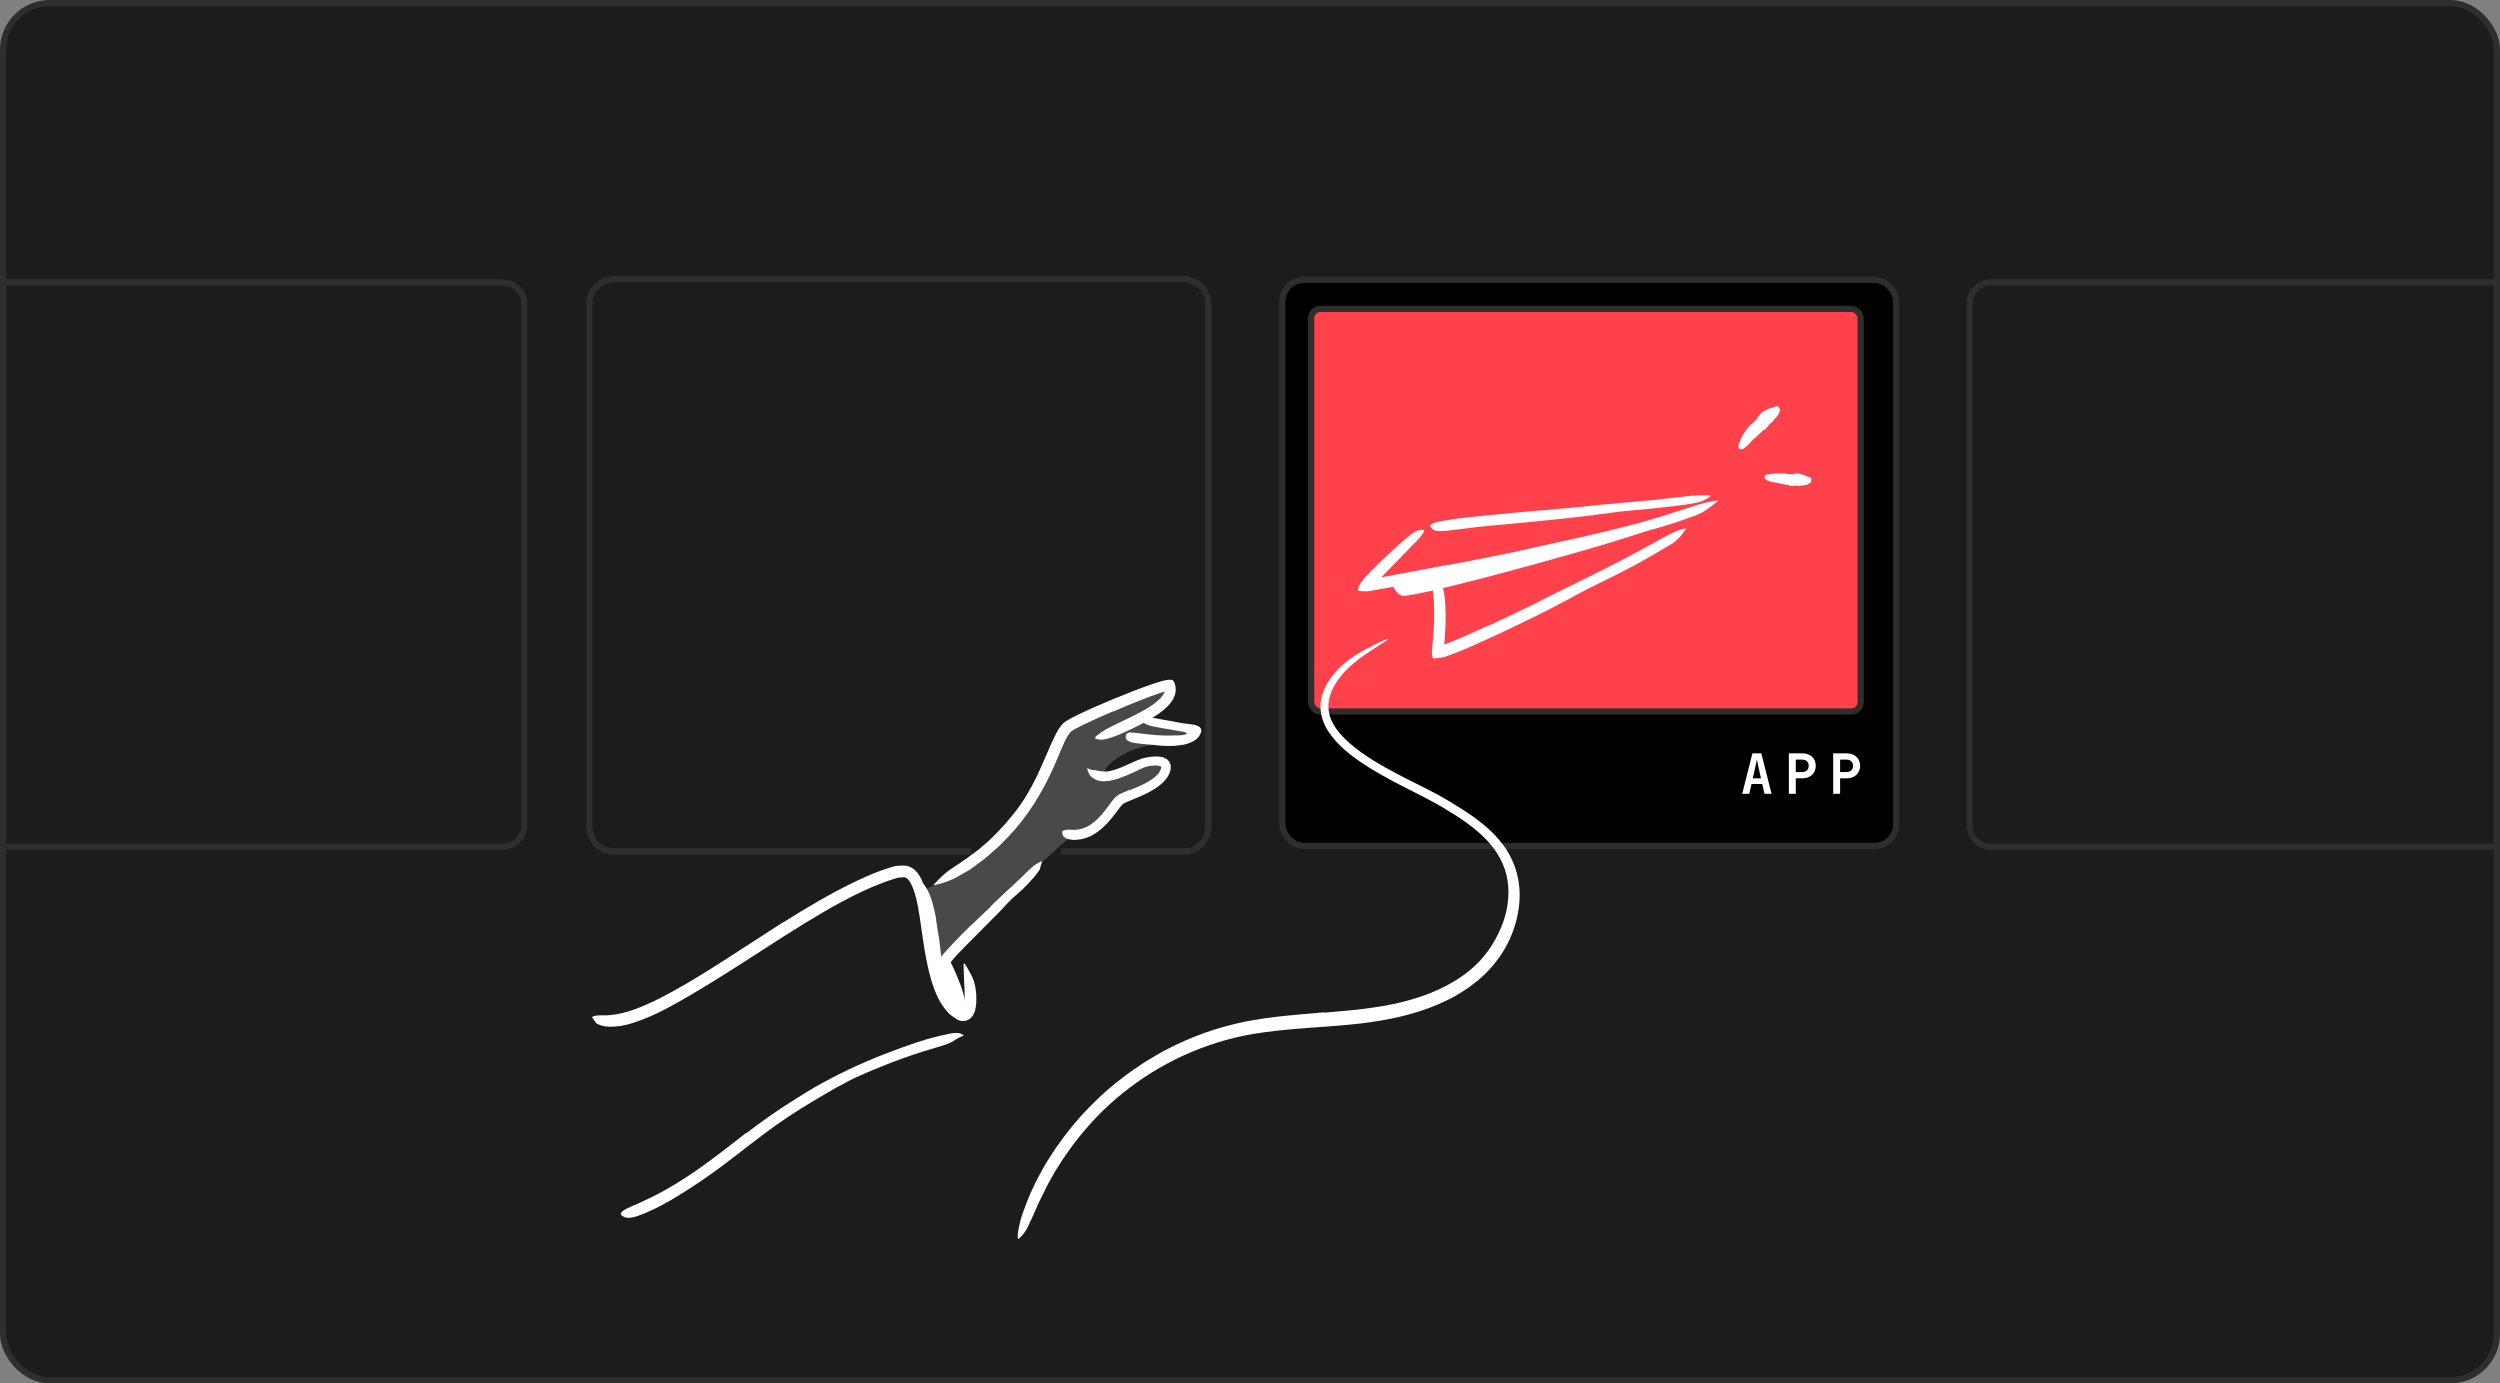 <svg width="403" height="223" viewBox="0 0 403 223" fill="none" xmlns="http://www.w3.org/2000/svg">
<rect x="0" y="0" width="403" height="223" fill="#808080" stroke="none"/>
<rect x="0.5" y="0.5" width="402" height="222" rx="7.5" fill="#1C1C1C"/>
<rect x="0.5" y="0.5" width="402" height="222" rx="7.5" stroke="#2E2E2E"/>
<path d="M156.5 137.261L99 137.261C96.791 137.261 95 135.47 95 133.261L95 49C95 46.791 96.791 45 99 45L190.792 45C193.001 45 194.792 46.791 194.792 49L194.792 133.261C194.792 135.47 193.001 137.261 190.792 137.261L171 137.261" stroke="#2E2E2E"/>
<path d="M0.5 45.5L81 45.5C82.933 45.5 84.5 47.067 84.5 49L84.5 133C84.5 134.933 82.933 136.5 81 136.5L0.5 136.5L0.5 45.5Z" stroke="#2E2E2E"/>
<path d="M317.5 49C317.5 47.067 319.067 45.5 321 45.5L402.5 45.5L402.5 136.5L321 136.5C319.067 136.5 317.5 134.933 317.5 133L317.5 49Z" stroke="#2E2E2E"/>
<path opacity="0.2" d="M148.766 143.557C148.766 143.557 156.36 140.064 159.303 137.164C162.246 134.264 169.008 122.079 171.016 118.525C173.025 114.964 187.083 110.247 188.043 110.737C189.003 111.228 187.717 113.826 186.541 114.561C185.366 115.295 184.302 115.861 184.302 115.861C184.302 115.861 192.544 116.49 192.556 117.538C192.568 118.585 191.63 120.217 189.023 119.936C186.416 119.654 181.306 120.422 178.316 123.772C178.316 123.772 177.255 125.81 178.97 125.305C180.685 124.8 185.536 121.689 186.782 122.686C188.02 123.689 188.373 124.245 187.374 125.222C186.375 126.199 182.132 128.616 180.731 129.154C179.332 129.685 177.87 133.469 176.053 134.05C174.236 134.638 173.845 135.051 173.051 134.701C172.25 134.35 150.779 155.699 150.779 155.699L148.765 143.571L148.766 143.557Z" fill="white"/>
<path d="M150.871 148.1C151.009 148.908 151.127 149.714 151.244 150.519C151.285 150.812 151.363 151.102 151.397 151.394C151.52 152.424 151.641 153.468 151.763 154.498C151.831 154.952 151.906 155.407 151.973 155.862C152.023 156.148 152.071 156.442 152.12 156.728C152.147 157.019 152.144 157.322 152.142 157.618C152.13 157.804 152.029 157.8 151.862 157.675C151.701 157.55 151.423 157.311 151.269 156.992C151.077 156.416 150.929 155.831 150.788 155.246C150.699 154.653 150.64 154.048 150.603 153.445C150.557 152.719 150.373 151.993 150.248 151.266C150.108 150.465 149.982 149.673 149.828 148.877C149.735 148.392 149.634 147.905 149.527 147.418C149.351 146.685 149.183 145.946 148.94 145.243C148.745 144.695 148.495 144.186 148.276 143.658L148.124 143.318C147.969 142.876 148.017 142.693 148.224 142.506C148.273 142.46 148.321 142.408 148.368 142.377C148.54 142.258 148.773 142.376 149.002 142.667C149.332 143.105 149.576 143.593 149.82 144.087C150.034 144.593 150.194 145.129 150.347 145.665C150.574 146.46 150.741 147.278 150.908 148.089L150.878 148.101L150.871 148.1Z" fill="white"/>
<path d="M150.662 156.74C150.662 156.74 153.344 164.531 155.032 163.67C157.185 162.569 152.937 154.491 152.937 154.491L150.662 156.74Z" fill="white"/>
<path d="M126.116 148.77C130.06 146.307 134.073 143.887 138.351 141.885C139.91 141.154 141.5 140.456 143.18 139.94L143.733 139.775C143.926 139.723 144.063 139.658 144.379 139.605C144.644 139.56 144.875 139.556 145.057 139.546C145.252 139.545 145.32 139.523 145.673 139.532C146.253 139.506 146.84 139.77 147.283 140.083C147.696 140.422 148.002 140.808 148.229 141.185C148.683 141.947 148.95 142.711 149.167 143.462C149.383 144.213 149.558 144.96 149.703 145.704C150.285 148.679 150.625 151.622 151.223 154.505C151.486 155.78 151.808 157.04 152.237 158.247C152.659 159.452 153.202 160.606 153.951 161.521C154.064 161.678 154.194 161.814 154.326 161.936L154.522 162.13C154.588 162.194 154.609 162.196 154.649 162.23C154.79 162.331 154.964 162.465 155.137 162.396C155.305 162.313 155.355 162.109 155.387 161.947C155.414 161.827 155.472 161.35 155.489 160.976C155.522 160.186 155.493 159.368 155.435 158.547C155.391 158.139 155.391 157.727 155.392 157.309C155.386 156.89 155.372 156.478 155.344 156.056C155.273 155.017 155.393 155.109 155.878 155.925C156.117 156.332 156.437 156.921 156.807 157.667C157.117 158.421 157.31 159.336 157.374 160.374C157.39 160.837 157.398 161.307 157.359 161.808L157.339 162L157.302 162.285C157.283 162.463 157.224 162.681 157.18 162.892C157.051 163.29 156.881 163.676 156.635 163.953C156.155 164.523 155.292 164.764 154.586 164.473C154.402 164.432 154.228 164.299 154.06 164.18L153.541 163.83L153.284 163.658L153.14 163.521L152.852 163.238C151.41 161.701 150.731 159.928 150.182 158.211C149.153 154.749 148.775 151.283 148.267 147.883C148.113 146.871 147.939 145.85 147.696 144.865C147.453 143.888 147.144 142.91 146.688 142.163C146.459 141.807 146.198 141.541 145.975 141.46C145.918 141.454 145.863 141.427 145.806 141.414C145.741 141.421 145.676 141.422 145.611 141.415C145.305 141.44 145.016 141.446 144.84 141.471C144.729 141.488 144.715 141.486 144.588 141.531L144.221 141.651L143.481 141.883C142.988 142.033 142.505 142.235 142.024 142.408C137.769 144.052 133.729 146.39 129.76 148.807C127.319 150.303 124.902 151.852 122.497 153.416C118.845 155.78 115.156 158.147 111.412 160.35C108.488 162.041 105.601 163.728 102.316 164.803C101.95 164.916 101.585 165.022 101.226 165.136C100.849 165.219 100.472 165.294 100.088 165.376C98.643 165.585 97.622 165.535 96.945 165.313C96.61 165.198 96.345 165.113 96.152 164.955C95.968 164.777 95.843 164.591 95.738 164.428C95.645 164.274 95.517 164.124 95.477 164.026C95.408 163.853 95.674 163.801 96.174 163.717C96.298 163.708 96.441 163.651 96.575 163.68C96.72 163.673 96.887 163.669 97.054 163.665C97.227 163.662 97.406 163.681 97.601 163.68C97.805 163.665 98.016 163.651 98.241 163.639C100.92 163.444 103.669 162.255 106.345 160.928C109.025 159.558 111.691 157.985 114.329 156.329C118.251 153.871 122.152 151.274 126.104 148.747L126.136 148.786L126.116 148.77Z" fill="white"/>
<path d="M179.438 114.664C177.834 115.347 176.228 116.051 174.682 116.804C174.293 116.994 173.912 117.185 173.544 117.384L173.014 117.682C172.86 117.774 172.666 117.897 172.626 117.936C172.473 118.158 172.233 118.378 172.048 118.756L171.755 119.273L171.485 119.85C170.962 120.971 170.515 122.194 169.987 123.364C168.145 127.541 165.709 131.584 162.512 134.912C161.779 135.628 161.104 136.408 160.306 137.053L159.159 138.064C158.79 138.415 158.349 138.686 157.955 138.998C157.43 139.383 156.918 139.791 156.38 140.16L154.68 141.142L153.828 141.615C153.531 141.757 153.235 141.892 152.928 141.996L152.005 142.325C151.698 142.43 151.373 142.496 151.06 142.579C150.268 142.762 150.367 142.715 150.881 142.221C151.385 141.69 152.276 140.716 153.482 139.97C154.526 139.243 155.601 138.577 156.592 137.809C157.088 137.421 157.629 137.089 158.093 136.661L159.518 135.419C161.348 133.686 163.029 131.785 164.514 129.698C166.296 127.188 167.591 124.23 168.848 121.29C169.208 120.476 169.547 119.661 169.952 118.831C170.133 118.424 170.387 117.997 170.619 117.581C170.72 117.375 170.932 117.152 171.083 116.945C171.174 116.839 171.243 116.738 171.348 116.626C171.492 116.497 171.593 116.429 171.703 116.346C172.541 115.8 173.331 115.436 174.146 115.031C174.954 114.64 175.773 114.272 176.583 113.917C178.591 113.032 180.622 112.2 182.664 111.405C183.704 111.002 184.757 110.608 185.82 110.251L186.628 109.989L187.039 109.867L187.537 109.732C187.923 109.635 188.315 109.547 188.659 109.576C188.83 109.594 188.995 109.611 189.134 109.726C189.228 109.866 189.297 110.032 189.375 110.177L189.5 110.71C189.509 110.898 189.525 111.088 189.528 111.268C189.5 111.46 189.488 111.646 189.446 111.837C189.383 112.025 189.353 112.166 189.288 112.31C189.045 112.898 188.669 113.378 188.271 113.797C187.307 114.785 186.194 115.476 185.077 116.13C183.955 116.77 182.811 117.334 181.65 117.862C181.142 118.096 180.647 118.333 180.12 118.53C179.155 118.912 178.506 119.11 178.014 119.181C177.536 119.261 177.234 119.251 176.953 119.171C176.827 119.136 176.67 119.119 176.588 119.074C176.299 118.936 176.977 118.329 178.309 117.553C180.27 116.497 182.361 115.65 184.282 114.561C185.235 114.019 186.157 113.431 186.864 112.755C187.21 112.416 187.493 112.064 187.643 111.734C187.687 111.659 187.719 111.561 187.733 111.505C187.742 111.484 187.733 111.505 187.734 111.491C187.734 111.491 187.771 111.48 187.69 111.5L187.391 111.592L186.785 111.788C185.976 112.063 185.156 112.366 184.335 112.684C182.701 113.313 181.069 113.992 179.456 114.695L179.431 114.656L179.438 114.664Z" fill="white"/>
<path d="M189.716 118.573C189.97 118.556 190.218 118.539 190.467 118.507L190.804 118.456L190.892 118.451C190.994 118.44 191.142 118.405 191.262 118.295C191.279 118.275 191.295 118.255 191.312 118.236C191.357 118.147 191.237 118.12 191.189 118.1C191.134 118.073 191.058 118.043 190.96 118.011C190.903 117.998 190.883 117.981 190.777 117.963L190.244 117.878C189.533 117.767 188.817 117.641 188.108 117.509C187.471 117.392 186.832 117.281 186.194 117.163C185.783 117.091 185.366 116.997 184.972 116.833C184.772 116.747 184.57 116.675 184.388 116.548C184.207 116.414 184.035 116.266 183.878 116.105C183.692 115.89 183.79 115.843 184.063 115.793C184.195 115.77 184.388 115.726 184.589 115.675C184.806 115.604 185.019 115.568 185.223 115.619C185.98 115.698 186.739 115.901 187.529 116.02C188.316 116.16 189.127 116.275 189.939 116.461C190.468 116.574 190.775 116.614 191.782 116.727C192.195 116.785 192.637 116.839 192.934 116.964C193.232 117.089 193.456 117.221 193.551 117.418C193.596 117.473 193.591 117.588 193.655 117.667C193.644 117.767 193.655 117.869 193.623 117.967C193.468 118.549 193.113 119.038 192.504 119.4C191.923 119.771 191.081 120.007 190.671 120.065C189.942 120.19 189.221 120.252 188.506 120.248C187.422 120.25 186.349 120.144 185.292 120.026C184.471 119.939 183.651 119.904 182.815 119.744C182.632 119.703 182.445 119.69 182.265 119.614C181.59 119.37 181.432 119.093 181.481 118.695C181.491 118.602 181.501 118.509 181.523 118.432C181.608 118.174 181.953 118.052 182.391 118.083C183.71 118.179 185.108 118.42 186.537 118.505C187.59 118.587 188.659 118.591 189.684 118.533L189.68 118.569L189.716 118.573Z" fill="white"/>
<path d="M182.132 127.361C183.775 126.711 185.438 126.014 186.543 124.925C186.73 124.728 186.89 124.507 186.993 124.287C187.069 124.18 187.089 124.067 187.136 123.956C187.165 123.887 187.168 123.866 187.177 123.845C187.179 123.824 187.189 123.796 187.192 123.774C187.206 123.704 187.186 123.622 187.127 123.566C187.067 123.516 187.014 123.474 186.765 123.434C186.325 123.359 185.772 123.401 185.256 123.492C184.303 123.629 183.264 124.299 182.169 124.746C181.199 125.171 180.201 125.6 179.108 125.824C178.408 125.945 177.631 126.051 176.874 125.769C176.684 125.72 176.514 125.616 176.345 125.511C176.175 125.407 175.997 125.316 175.875 125.166C175.57 124.911 175.477 124.49 175.322 124.178C175.157 123.756 175.253 123.803 175.612 123.963C175.808 124.02 175.999 124.198 176.388 124.138C176.564 124.121 176.657 124.195 176.8 124.21C176.936 124.225 177.064 124.238 177.182 124.287C177.638 124.349 178.113 124.428 178.672 124.335C179.224 124.242 179.807 124.058 180.386 123.845C180.974 123.611 181.564 123.356 182.165 123.073C182.786 122.799 183.373 122.514 184.143 122.264C184.614 122.118 185.054 122.057 185.508 121.996C185.962 121.943 186.427 121.912 186.941 121.974C187.428 122.011 188.259 122.285 188.561 122.916C188.887 123.52 188.676 124.363 188.476 124.746C187.99 125.791 187.169 126.455 186.374 127.006C185.565 127.549 184.711 127.971 183.855 128.35C183.332 128.583 182.804 128.795 182.283 129.007L181.526 129.331L181.184 129.497C181.099 129.546 181.014 129.602 180.949 129.667C180.723 129.889 180.454 130.25 180.209 130.585C179.956 130.926 179.696 131.273 179.421 131.612C178.879 132.298 178.289 132.965 177.614 133.543C177.095 134.008 176.512 134.401 175.883 134.746C175.237 135.046 174.539 135.297 173.796 135.348C173.477 135.365 173.152 135.432 172.833 135.37C172.533 135.338 172.285 135.29 172.08 135.247C171.886 135.176 171.745 135.075 171.623 134.997C171.387 134.835 171.299 134.639 171.258 134.411C171.24 134.315 171.199 134.217 171.2 134.145C171.179 133.926 171.732 133.689 172.426 133.755C173.458 133.834 174.42 133.683 175.299 133.227C176.179 132.764 176.978 132.033 177.705 131.172C178.258 130.524 178.743 129.824 179.339 129.036L179.604 128.718C179.672 128.624 179.855 128.463 179.983 128.346C180.119 128.224 180.294 128.134 180.433 128.048L180.799 127.87C181.261 127.666 181.676 127.5 182.1 127.321L182.117 127.359L182.132 127.361Z" fill="white"/>
<path d="M156.634 149.087L159.376 146.454C159.706 146.129 160.004 145.778 160.341 145.46C161.535 144.345 162.729 143.23 163.923 142.115C164.465 141.631 164.982 141.115 165.491 140.606C165.814 140.28 166.172 139.971 166.522 139.669L166.791 139.445L167.1 139.261C167.307 139.145 167.507 139.029 167.722 138.908C167.982 138.769 167.99 138.835 167.911 139.101C167.855 139.29 167.806 139.486 167.751 139.661C167.708 139.794 167.674 139.913 167.64 140.032C167.619 140.094 167.59 140.156 167.576 140.227L167.465 140.388C167.18 140.762 166.901 141.144 166.603 141.502C166.292 141.852 165.974 142.193 165.65 142.527C165.02 143.218 164.325 143.852 163.596 144.46C162.731 145.192 161.977 146.108 161.168 146.931L158.475 149.649L156.818 151.321C155.984 152.171 155.116 152.996 154.317 153.864C153.69 154.533 153.15 155.27 152.55 155.957C152.411 156.108 152.294 156.262 152.148 156.405C151.609 156.933 151.348 157.006 150.936 156.804C150.84 156.758 150.743 156.719 150.654 156.666C150.378 156.479 150.4 156.063 150.709 155.597C151.587 154.197 152.775 153.002 153.94 151.754C154.811 150.828 155.727 149.944 156.625 149.036L156.659 149.061L156.634 149.087Z" fill="white"/>
<path d="M120.302 182.671C122.855 180.725 125.527 178.821 128.292 177.128C129.297 176.513 130.283 175.859 131.306 175.274C134.926 173.217 138.698 171.428 142.578 169.918C144.302 169.255 146.04 168.609 147.784 168.035C148.899 167.662 150.033 167.326 151.189 167.051L152.891 166.668C153.18 166.597 153.482 166.55 153.801 166.533C154.12 166.523 154.456 166.493 154.792 166.594C155.203 166.738 155.331 166.896 155.303 166.95C155.274 167.019 155.063 167.033 154.76 167.174C154.462 167.323 154.109 167.517 153.681 167.811C153.27 168.078 152.605 168.354 151.994 168.528C149.75 169.186 147.516 169.882 145.315 170.682C143.107 171.481 140.931 172.377 138.75 173.331C136.144 174.47 133.597 176.013 131.093 177.495C128.332 179.145 125.671 180.884 123.103 182.829C121.518 184.018 119.952 185.238 118.378 186.457C115.987 188.305 113.522 190.094 110.973 191.723C108.991 192.978 107.019 194.206 104.867 195.163C104.401 195.395 103.927 195.576 103.444 195.771C102.546 196.138 101.917 196.281 101.459 196.305C101 196.336 100.713 196.255 100.456 196.084C100.334 196.006 100.19 195.933 100.114 195.839C99.849 195.537 100.505 195.007 101.744 194.495C103.584 193.694 105.437 192.843 107.249 191.821C109.055 190.8 110.836 189.667 112.584 188.444C115.175 186.618 117.704 184.627 120.27 182.632L120.303 182.664L120.302 182.671Z" fill="white"/>
<rect x="206.711" y="45.107" width="98.957" height="91.261" rx="3.5" fill="black" stroke="#2E2E2E"/>
<path d="M280.842 127.965L282.486 121.442L283.924 121.442L285.577 127.965L284.434 127.965L284.076 126.383L282.343 126.383L281.985 127.965L280.842 127.965ZM282.548 125.472L283.871 125.472L283.478 123.72C283.412 123.429 283.355 123.166 283.308 122.934C283.26 122.696 283.227 122.523 283.21 122.416C283.192 122.523 283.159 122.696 283.111 122.934C283.07 123.166 283.013 123.426 282.941 123.711L282.548 125.472ZM288.362 127.965L288.362 121.442L290.533 121.442C290.968 121.442 291.346 121.525 291.668 121.692C291.996 121.859 292.249 122.094 292.428 122.398C292.606 122.696 292.696 123.047 292.696 123.452C292.696 123.851 292.603 124.203 292.419 124.507C292.24 124.811 291.99 125.046 291.668 125.213C291.346 125.379 290.968 125.463 290.533 125.463L289.479 125.463L289.479 127.965L288.362 127.965ZM289.479 124.453L290.533 124.453C290.843 124.453 291.09 124.364 291.275 124.185C291.466 124 291.561 123.756 291.561 123.452C291.561 123.143 291.466 122.898 291.275 122.72C291.09 122.541 290.843 122.452 290.533 122.452L289.479 122.452L289.479 124.453ZM295.507 127.965L295.507 121.442L297.678 121.442C298.113 121.442 298.491 121.525 298.813 121.692C299.141 121.859 299.394 122.094 299.573 122.398C299.751 122.696 299.841 123.047 299.841 123.452C299.841 123.851 299.748 124.203 299.564 124.507C299.385 124.811 299.135 125.046 298.813 125.213C298.491 125.379 298.113 125.463 297.678 125.463L296.624 125.463L296.624 127.965L295.507 127.965ZM296.624 124.453L297.678 124.453C297.988 124.453 298.235 124.364 298.42 124.185C298.611 124 298.706 123.756 298.706 123.452C298.706 123.143 298.611 122.898 298.42 122.72C298.235 122.541 297.988 122.452 297.678 122.452L296.624 122.452L296.624 124.453Z" fill="white"/>
<rect x="211.352" y="49.795" width="88.585" height="64.9" rx="1.5" fill="#FF414C" stroke="#2E2E2E"/>
<path d="M239.709 100.979C242.405 99.751 245.087 98.457 247.748 97.147L250.652 95.669C254.096 93.999 257.529 92.298 260.938 90.553C262.452 89.777 263.942 88.949 265.43 88.15C266.382 87.629 267.327 87.1 268.279 86.579C269.237 86.067 270.195 85.554 271.285 85.285C271.967 85.115 271.883 85.156 271.498 85.638C271.299 85.875 271.06 86.273 270.702 86.643C270.522 86.832 270.341 87.041 270.118 87.225C269.89 87.401 269.647 87.576 269.377 87.733C267.471 88.86 265.572 89.996 263.623 91.054C261.669 92.097 259.682 93.108 257.672 94.073C255.258 95.224 252.854 96.62 250.423 97.869C247.753 99.251 245.043 100.549 242.325 101.846C240.644 102.631 238.958 103.402 237.259 104.157C236.622 104.447 235.958 104.705 235.308 104.978C234.983 105.115 234.658 105.252 234.32 105.366L233.26 105.76C232.776 105.965 232.37 105.986 231.952 106.048L231.329 106.138C231.228 106.134 231.112 106.208 231.032 106.149C230.976 106.071 230.956 105.989 230.929 105.908C230.821 105.58 230.8 105.118 230.855 104.622L230.978 103.314C231.178 101.182 231.237 99.085 231.148 97.015C231.127 96.561 231.074 96.124 231.037 95.675C230.837 94.024 230.859 93.567 231.102 93.069C231.157 92.96 231.179 92.826 231.224 92.745C231.297 92.609 231.47 92.671 231.751 92.939C232.032 93.199 232.308 93.703 232.522 94.373C233.023 96.366 233.073 98.388 233.023 100.407C232.991 101.416 232.929 102.429 232.847 103.432L232.805 103.808L232.802 103.901L233.592 103.607C234.269 103.357 234.952 103.044 235.632 102.767C236.988 102.175 238.353 101.57 239.701 100.921L239.726 100.959L239.709 100.979Z" fill="white"/>
<path d="M224.224 94.109C224.244 93.603 224.873 95.812 226.068 96.035C228.346 96.461 265.108 86.284 266.468 85.085C266.933 84.67 266.794 85.142 266.956 84.787C267.308 84.023 246.847 89.38 242.016 90.432C237.185 91.483 224.224 94.109 224.224 94.109Z" fill="white"/>
<path d="M233.442 91.088C237.106 90.404 240.767 89.684 244.411 88.919C245.74 88.648 247.057 88.296 248.388 88.018C253.07 87.001 257.759 85.991 262.391 84.782C264.454 84.276 266.49 83.63 268.512 83.033C269.794 82.606 271.082 82.188 272.382 81.792C273.037 81.612 273.658 81.35 274.326 81.193C274.986 81.029 275.653 80.879 276.323 80.758C277.17 80.607 277.075 80.682 276.477 81.126C276.179 81.344 275.765 81.693 275.233 82.058C274.968 82.237 274.692 82.45 274.369 82.623C274.048 82.788 273.698 82.944 273.336 83.084C272.022 83.543 270.717 84.046 269.386 84.46C268.056 84.867 266.714 85.251 265.372 85.635C262.684 86.375 259.979 87.07 257.235 87.66C253.963 88.394 250.593 89.288 247.254 90.036C243.582 90.862 239.888 91.622 236.196 92.367C233.923 92.808 231.643 93.255 229.37 93.696L225.271 94.462L223.193 94.845C222.251 95.008 221.308 95.178 220.373 95.341C220.036 95.319 219.691 95.303 219.354 95.281C219.205 95.265 219.098 95.253 218.956 95.223C218.869 95.164 218.896 95.052 218.903 94.989C218.911 94.918 218.94 94.849 218.962 94.78C219.055 94.525 219.171 94.266 219.363 93.964C219.555 93.663 219.846 93.322 220.158 92.977C220.471 92.631 220.805 92.288 221.148 91.931L221.95 91.138C222.906 90.203 223.874 89.284 224.862 88.382C225.296 87.985 225.715 87.586 226.163 87.198C227.825 85.753 228.482 85.423 229.089 85.418C229.226 85.418 229.388 85.393 229.486 85.418C229.654 85.465 229.589 85.658 229.364 85.999C229.139 86.339 228.744 86.834 228.177 87.395C226.686 88.93 225.163 90.491 223.615 92.077L223.044 92.674L222.758 92.972C222.693 93.037 222.734 92.991 222.725 93.011L222.72 93.054C222.718 93.068 222.756 93.051 222.756 93.051C222.787 93.04 222.838 93.031 222.882 93.021C224.541 92.714 226.199 92.407 227.865 92.101L233.404 91.04L233.421 91.085L233.442 91.088Z" fill="white"/>
<path d="M248.019 82.323L254.922 81.701L257.438 81.422L266.332 80.623C267.647 80.493 268.964 80.342 270.267 80.183C271.938 79.97 273.621 79.772 275.318 79.841C275.85 79.862 275.791 80.006 275.373 80.261C275.164 80.388 274.864 80.549 274.499 80.717C274.134 80.878 273.701 81.003 273.223 81.087C271.539 81.42 269.832 81.565 268.125 81.781C266.42 81.976 264.704 82.148 262.977 82.284C260.914 82.447 258.787 82.804 256.678 83.062C254.365 83.342 252.045 83.606 249.723 83.835L245.436 84.259C243.273 84.476 241.095 84.641 238.946 84.867C237.274 85.03 235.647 85.305 233.989 85.469C233.624 85.508 233.271 85.563 232.901 85.581C231.538 85.684 231.093 85.529 230.774 85.151C230.704 85.065 230.613 84.977 230.565 84.886C230.417 84.591 230.956 84.285 231.94 84.077C233.404 83.841 234.901 83.567 236.427 83.417C237.956 83.246 239.503 83.105 241.058 82.951C243.366 82.728 245.687 82.514 248.008 82.293L248.018 82.337L248.019 82.323Z" fill="white"/>
<path d="M213.489 163.238C217.705 162.887 221.864 162.536 225.876 161.565C229.866 160.592 233.727 159.021 236.863 156.464C239.156 154.642 240.858 152.172 241.988 149.489C242.989 147.122 243.4 144.496 243.022 141.978C242.653 139.454 241.355 137.13 239.504 135.264C237.669 133.378 235.412 131.864 233.084 130.478C230.789 129.046 228.325 127.911 225.891 126.636C223.734 125.522 221.577 124.349 219.541 122.981C217.513 121.614 215.542 120.044 214.149 117.933C213.246 116.603 212.727 114.912 212.889 113.245C213.086 111.582 213.883 110.086 214.869 108.84C215.85 107.573 217.093 106.536 218.409 105.68C219.726 104.823 221.126 104.12 222.528 103.468C224.285 102.667 224.108 102.899 222.717 103.776C222.028 104.219 221.042 104.824 219.904 105.62C218.774 106.418 217.514 107.41 216.403 108.685C215.444 109.825 214.632 111.125 214.303 112.479C213.961 113.831 214.144 115.233 214.812 116.487C215.456 117.753 216.477 118.865 217.62 119.855C218.761 120.851 220.024 121.731 221.336 122.552C223.967 124.186 226.792 125.569 229.628 126.989C231.039 127.691 232.498 128.477 233.846 129.302C235.215 130.121 236.587 130.985 237.905 131.95C239.467 133.108 240.989 134.441 242.218 136.08C243.472 137.694 244.333 139.667 244.728 141.704C245.128 143.757 245.003 145.874 244.551 147.891C244.092 149.907 243.297 151.835 242.187 153.564C240.979 155.454 239.424 157.17 237.644 158.515C235.882 159.891 233.934 160.995 231.911 161.867C227.849 163.625 223.526 164.49 219.235 164.998C213.948 165.599 208.674 165.697 203.523 166.442C195.727 167.495 188.217 170.66 181.999 175.42C177.137 179.091 173.199 183.706 170.093 188.808C169.462 189.969 168.781 191.061 168.237 192.276C167.692 193.375 167.232 194.289 166.922 195.083C166.584 195.867 166.285 196.496 166.034 197.009C165.595 198.062 165.237 198.635 164.829 199.072C164.643 199.268 164.432 199.547 164.285 199.646C164.028 199.82 163.98 199.404 164.125 198.484C164.197 198.024 164.326 197.44 164.496 196.746C164.665 196.052 164.973 195.28 165.293 194.4C167.233 189.185 170.361 184.273 174.219 179.93C176.186 177.799 178.303 175.742 180.655 173.97C181.794 173.029 183.039 172.237 184.26 171.399C184.868 170.976 185.523 170.638 186.156 170.246C186.8 169.878 187.42 169.478 188.094 169.163C191.994 167.114 196.207 165.618 200.54 164.726C204.872 163.847 209.219 163.554 213.473 163.185L213.488 163.245L213.489 163.238Z" fill="white"/>
<path d="M281.085 72.279C281.068 72.435 280.879 72.451 280.59 72.397C280.498 72.387 280.269 72.24 280.261 72.181C280.238 72.071 280.221 71.961 280.218 71.853C280.211 71.787 280.536 70.995 280.645 70.719C280.747 70.45 280.895 70.214 281.043 69.986C281.366 69.532 281.656 69.053 282.026 68.632C282.101 68.54 282.196 68.457 282.305 68.39C282.669 68.149 282.954 67.849 283.221 67.518C283.262 67.466 283.325 67.422 283.328 67.329C283.33 67.178 284.147 66.353 284.29 66.297C284.653 66.142 284.989 65.963 285.338 65.8C285.391 65.777 285.418 65.723 285.502 65.746C285.69 65.803 285.764 65.717 285.864 65.656C286.003 65.578 286.16 65.523 286.329 65.484C286.417 65.472 286.529 65.506 286.635 65.518C286.728 65.528 286.801 65.709 286.797 65.744C286.78 65.836 286.876 65.882 286.926 65.946C286.945 65.969 286.964 65.993 286.976 66.016C286.986 66.06 286.626 66.971 286.55 67.013C286.55 67.013 286.492 67.078 286.411 67.163C286.329 67.255 286.223 67.365 286.115 67.498C285.908 67.748 285.691 68.012 285.642 68.072C285.599 68.132 285.518 68.152 285.443 68.18C285.406 68.19 284.781 68.963 284.749 68.996C284.584 69.122 284.484 69.312 284.241 69.358C284.19 69.366 284.172 69.4 284.139 69.433C283.908 69.703 283.625 69.923 283.354 70.16C283.219 70.282 283.103 70.42 282.973 70.55C282.949 70.576 282.912 70.587 282.882 70.598C282.843 70.622 282.798 70.639 282.774 70.665C282.486 70.986 282.147 71.258 281.913 71.621C281.861 71.702 281.449 71.981 281.402 72.083C281.374 72.138 281.08 72.192 281.08 72.264L281.085 72.279Z" fill="white"/>
<path d="M284.72 77.304C284.586 77.339 284.508 77.195 284.463 76.954C284.45 76.874 284.496 76.657 284.542 76.634C284.619 76.585 284.69 76.528 284.766 76.501C284.803 76.49 285.46 76.425 285.682 76.378C285.903 76.338 286.113 76.332 286.323 76.333C286.756 76.337 287.191 76.319 287.625 76.309C287.72 76.305 287.82 76.316 287.91 76.347C288.23 76.46 288.56 76.474 288.895 76.453C288.953 76.452 289.002 76.465 289.059 76.407C289.148 76.323 290.043 76.327 290.153 76.375C290.436 76.491 290.718 76.557 291.005 76.638C291.047 76.65 291.085 76.633 291.129 76.695C291.214 76.84 291.302 76.828 291.388 76.837C291.509 76.85 291.635 76.885 291.753 76.926C291.816 76.947 291.879 77.026 291.937 77.089C291.996 77.146 291.981 77.351 291.964 77.371C291.913 77.437 291.967 77.536 291.98 77.616C291.984 77.645 291.987 77.681 291.985 77.702C291.987 77.752 291.238 78.186 291.159 78.185C291.145 78.183 290.084 78.305 289.93 78.324C289.863 78.338 289.802 78.303 289.74 78.282C289.697 78.277 288.847 78.321 288.818 78.325C288.641 78.292 288.463 78.33 288.291 78.19C288.258 78.165 288.221 78.168 288.185 78.164C287.883 78.16 287.581 78.077 287.279 78.002C287.124 77.964 286.973 77.962 286.817 77.938C286.788 77.934 286.762 77.91 286.734 77.9C286.7 77.882 286.666 77.864 286.63 77.86C286.266 77.821 285.904 77.703 285.537 77.685C285.452 77.676 285.068 77.491 284.967 77.488C284.91 77.481 284.758 77.286 284.705 77.309L284.72 77.304Z" fill="white"/>
</svg>
